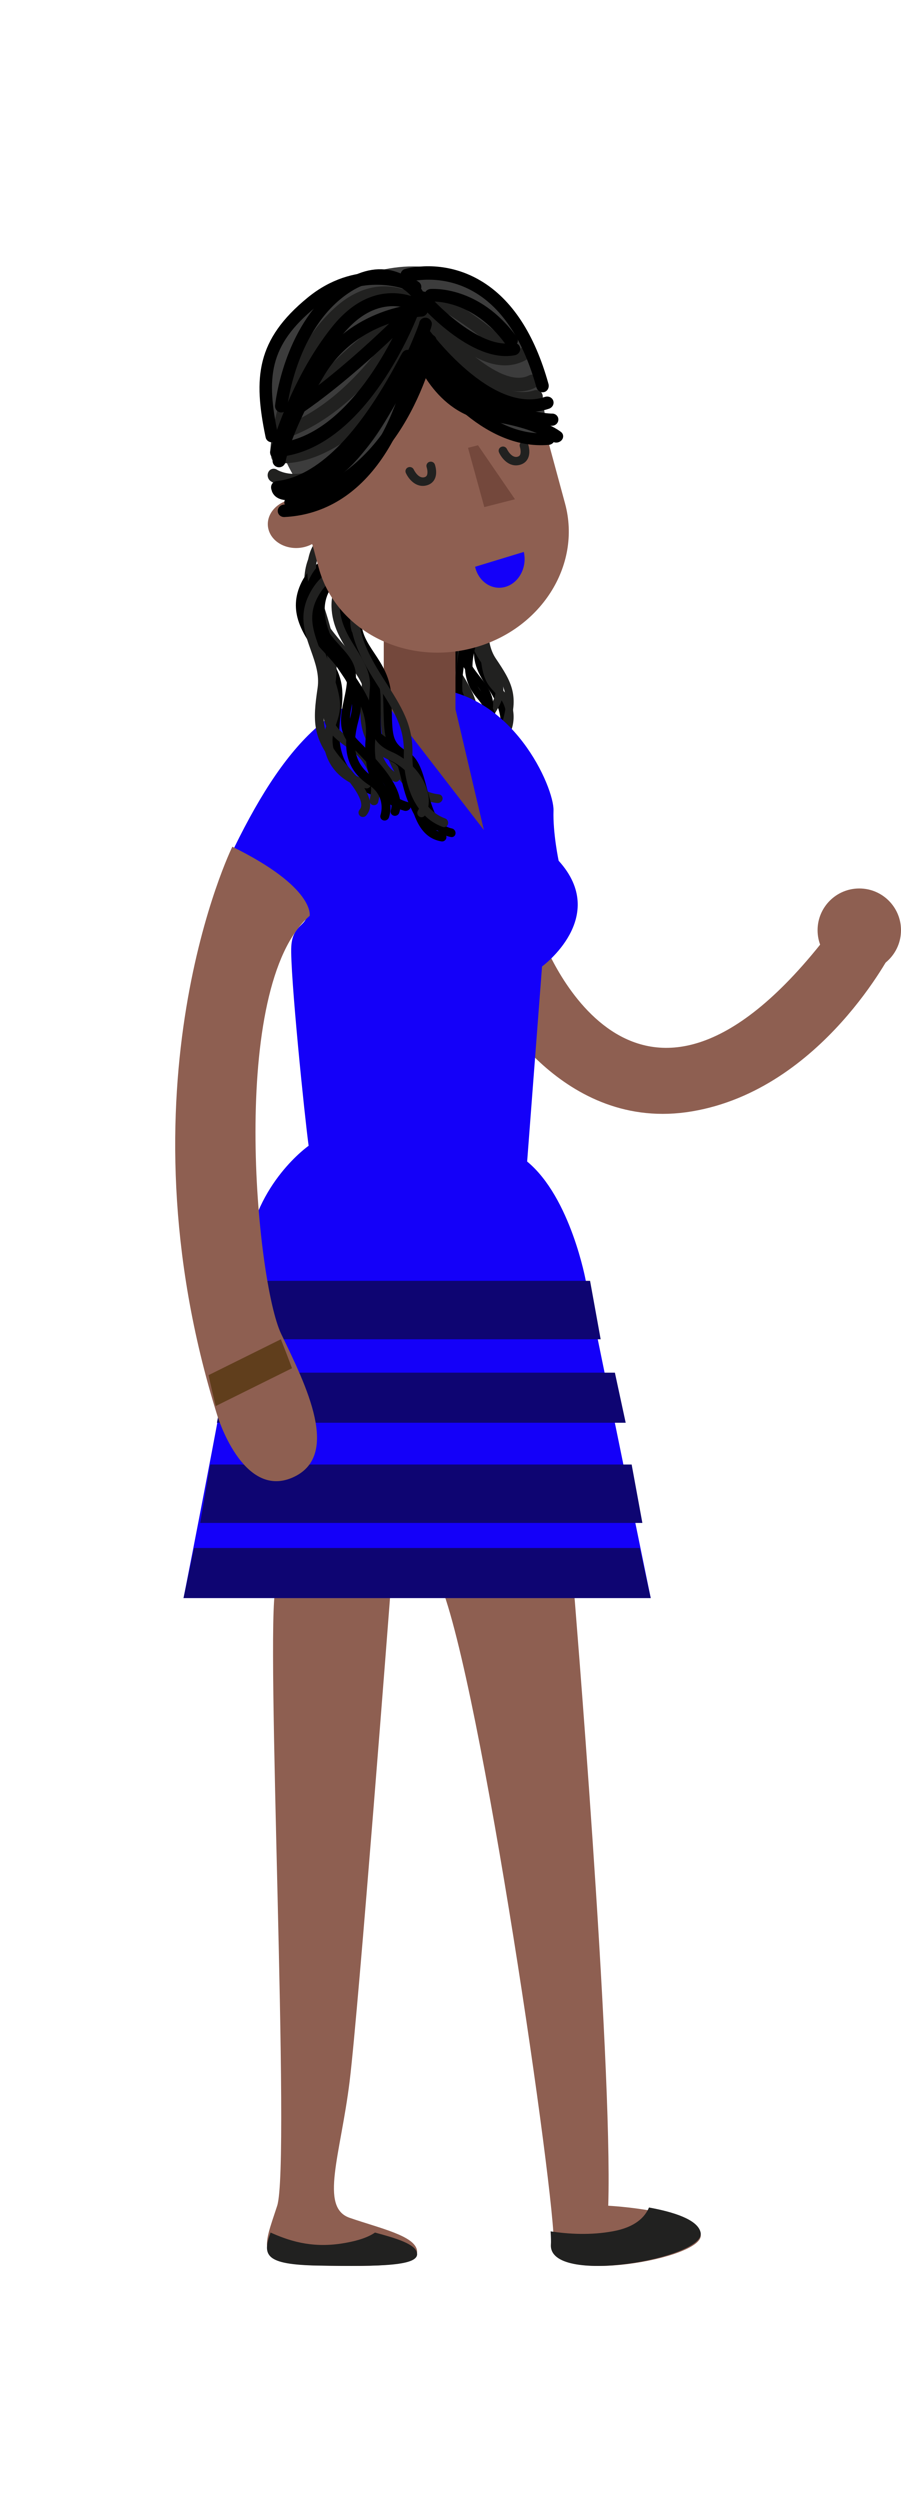 <svg width="88" height="244" viewBox="0 0 108 244" fill="none" xmlns="http://www.w3.org/2000/svg">
<path d="M56.023 63.062C55.92 63.062 55.816 63.026 55.732 62.954C55.541 62.792 55.518 62.506 55.679 62.316C57.093 60.65 55.986 57.503 54.807 55.157C53.752 53.055 54.476 50.71 55.177 48.442C55.56 47.204 55.955 45.924 56.067 44.686C56.382 41.199 54.232 39.002 52.558 38.756C50.805 38.499 49.495 40.034 49.482 40.049C49.321 40.24 49.035 40.265 48.844 40.104C48.652 39.943 48.628 39.657 48.789 39.465C48.856 39.386 50.447 37.532 52.69 37.86C55.027 38.202 57.304 41.059 56.969 44.767C56.849 46.1 56.439 47.427 56.042 48.71C55.365 50.903 54.725 52.974 55.617 54.75C57.509 58.519 57.762 61.261 56.37 62.902C56.28 63.008 56.152 63.062 56.023 63.062Z" fill="#212120"/>
<path d="M52.746 66.746C52.604 66.746 52.466 66.674 52.385 66.543C52.259 66.341 52.319 66.073 52.519 65.945C55.149 64.267 54.81 59.674 53.73 56.949C52.969 55.031 53.052 54.043 53.178 52.549C53.263 51.532 53.37 50.268 53.265 48.238C53.027 43.598 49.788 43.008 49.651 42.985C49.419 42.947 49.26 42.725 49.297 42.489C49.334 42.253 49.549 42.092 49.784 42.128C49.824 42.134 53.843 42.827 54.119 48.193C54.226 50.282 54.117 51.58 54.029 52.622C53.906 54.09 53.838 54.898 54.523 56.625C55.914 60.133 55.844 64.849 52.974 66.68C52.903 66.725 52.824 66.747 52.746 66.746Z" fill="#212120"/>
<path d="M52.476 69.207C52.32 69.207 52.168 69.134 52.078 68.999C51.94 68.791 52.007 68.517 52.226 68.386C55.119 66.666 54.746 61.959 53.557 59.166C52.719 57.199 52.81 56.187 52.948 54.655C53.042 53.614 53.159 52.317 53.044 50.237C52.781 45.48 49.219 44.875 49.068 44.852C48.812 44.812 48.637 44.585 48.678 44.343C48.718 44.101 48.955 43.935 49.213 43.973C49.258 43.98 53.679 44.69 53.983 50.191C54.102 52.332 53.982 53.662 53.885 54.731C53.75 56.235 53.675 57.064 54.429 58.834C55.96 62.429 55.883 67.263 52.727 69.139C52.649 69.186 52.562 69.208 52.476 69.207Z" fill="#212120"/>
<path d="M53.705 68.595C53.561 68.594 53.419 68.523 53.334 68.392C53.2 68.186 53.258 67.91 53.463 67.775C54.846 66.87 54.512 65.049 54.158 63.121C53.862 61.507 53.583 59.982 54.381 58.975C55.55 57.501 55.283 56.924 54.162 54.494C53.987 54.114 53.793 53.696 53.585 53.228C52.776 51.407 53.052 49.862 53.296 48.499C53.543 47.12 53.756 45.93 52.915 44.597C52.375 43.74 51.743 43.226 51.038 43.068C50.126 42.865 49.366 43.329 49.358 43.333C49.151 43.466 48.877 43.405 48.745 43.197C48.613 42.99 48.674 42.714 48.881 42.582C48.924 42.554 49.948 41.911 51.231 42.198C52.176 42.41 52.995 43.056 53.666 44.12C54.691 45.746 54.427 47.225 54.17 48.656C53.938 49.953 53.698 51.295 54.396 52.865C54.602 53.328 54.794 53.743 54.968 54.12C56.112 56.599 56.586 57.625 55.076 59.531C54.53 60.22 54.774 61.55 55.032 62.96C55.404 64.991 55.827 67.292 53.949 68.522C53.873 68.572 53.789 68.595 53.705 68.595Z" fill="black"/>
<path d="M53.086 70.44C52.941 70.439 52.799 70.367 52.714 70.233C52.58 70.022 52.638 69.739 52.843 69.602C54.227 68.675 53.892 66.811 53.539 64.838C53.243 63.187 52.964 61.626 53.762 60.596C54.931 59.088 54.664 58.497 53.543 56.011C53.368 55.623 53.174 55.194 52.967 54.716C52.157 52.852 52.434 51.271 52.677 49.876C52.924 48.465 53.137 47.247 52.296 45.883C50.763 43.396 48.94 44.462 48.737 44.592C48.53 44.725 48.256 44.661 48.126 44.449C47.996 44.237 48.056 43.957 48.262 43.822C48.304 43.794 49.331 43.136 50.612 43.429C51.557 43.645 52.376 44.307 53.047 45.395C54.073 47.059 53.808 48.573 53.552 50.037C53.32 51.365 53.079 52.738 53.778 54.344C53.984 54.818 54.175 55.243 54.349 55.628C55.493 58.165 55.967 59.215 54.457 61.164C53.911 61.87 54.154 63.232 54.413 64.674C54.785 66.752 55.207 69.107 53.329 70.366C53.254 70.416 53.169 70.44 53.086 70.44Z" fill="black"/>
<path d="M58.19 63.682C58.061 63.682 57.932 63.629 57.84 63.527C57.675 63.342 57.697 63.063 57.891 62.905C60.526 60.749 60.719 57.979 58.464 54.673C56.97 52.484 56.445 51.105 57.057 48.237C57.628 45.563 58.121 43.254 55.776 41.462C53.464 39.695 49.972 41.066 49.937 41.08C49.702 41.174 49.431 41.069 49.332 40.844C49.233 40.62 49.343 40.361 49.578 40.266C49.741 40.2 53.608 38.674 56.352 40.772C59.139 42.902 58.54 45.704 57.962 48.414C57.422 50.94 57.827 52.123 59.237 54.19C61.75 57.875 61.493 61.12 58.491 63.576C58.404 63.647 58.297 63.682 58.19 63.682Z" fill="black"/>
<path d="M55.054 67.367C54.972 67.367 54.889 67.345 54.815 67.3C54.07 66.845 53.586 66.017 53.452 64.971C53.24 63.31 53.953 61.426 55.311 60.054C57.225 58.121 56.26 56.145 54.569 53.352C53.77 52.032 53.973 50.615 54.187 49.116C54.393 47.675 54.606 46.184 53.919 44.66C52.627 41.791 49.249 42.418 49.214 42.425C48.973 42.473 48.736 42.322 48.687 42.09C48.637 41.858 48.793 41.63 49.035 41.583C49.076 41.575 53.162 40.816 54.74 44.319C55.526 46.063 55.285 47.747 55.073 49.233C54.872 50.64 54.698 51.855 55.343 52.919C56.813 55.348 58.479 58.101 55.959 60.647C54.55 62.07 54.199 63.76 54.34 64.866C54.44 65.653 54.779 66.26 55.294 66.574C55.503 66.701 55.565 66.967 55.432 67.168C55.347 67.297 55.202 67.367 55.054 67.367Z" fill="#212120"/>
<path d="M59.032 62.452C58.896 62.452 58.763 62.389 58.676 62.271C58.53 62.072 58.572 61.793 58.769 61.647C60.182 60.596 60.578 59.37 60.661 58.526C60.762 57.494 60.45 56.465 59.827 55.775C59.674 55.606 59.532 55.455 59.399 55.314C58.257 54.101 57.783 53.475 57.533 50.119L57.516 49.897C57.251 46.327 57.104 44.361 54.925 43.048C52.742 41.732 50.581 42.863 50.559 42.875C50.343 42.991 50.074 42.908 49.959 42.691C49.844 42.473 49.926 42.203 50.142 42.087C50.248 42.029 52.772 40.709 55.381 42.281C57.954 43.832 58.122 46.09 58.401 49.83L58.417 50.052C58.654 53.225 59.061 53.656 60.043 54.7C60.179 54.845 60.326 55 60.483 55.174C61.272 56.048 61.669 57.334 61.543 58.613C61.401 60.061 60.603 61.393 59.296 62.365C59.216 62.424 59.124 62.452 59.032 62.452Z" fill="#212120"/>
<path d="M58.989 64.299C58.849 64.298 58.71 64.239 58.618 64.126C57.018 62.154 56.907 59.773 58.313 57.593C59.56 55.659 60.071 54.619 58.066 52.134C56.009 49.585 55.652 46.656 55.274 43.555C55.24 43.273 55.205 42.989 55.169 42.705C54.802 39.812 53.431 38.131 51.406 38.092C49.786 38.052 49.622 38.79 49.615 38.821C49.581 39.064 49.345 39.226 49.089 39.195C48.833 39.162 48.654 38.932 48.689 38.689C48.698 38.628 48.931 37.198 51.32 37.203C51.354 37.203 51.389 37.204 51.424 37.204C53.93 37.252 55.677 39.269 56.099 42.599C56.136 42.885 56.17 43.17 56.205 43.453C56.568 46.429 56.91 49.24 58.81 51.595C61.127 54.467 60.47 55.951 59.113 58.056C57.92 59.905 58.01 61.92 59.361 63.584C59.519 63.779 59.48 64.058 59.275 64.207C59.19 64.269 59.089 64.299 58.989 64.299Z" fill="#212120"/>
<path d="M55.405 66.137C55.289 66.136 55.174 66.088 55.089 65.992C54.929 65.81 54.941 65.528 55.115 65.362C57.037 63.535 56.49 60.396 55.438 58.263C54.175 55.705 54.486 53.646 54.956 50.53L54.982 50.358C55.444 47.286 55.614 43.945 53.369 42.449C51.221 41.019 50.056 42.347 50.044 42.36C49.888 42.545 49.617 42.563 49.438 42.4C49.26 42.237 49.243 41.956 49.4 41.771C49.416 41.752 51.072 39.86 53.832 41.699C56.493 43.471 56.335 47.14 55.83 50.496L55.804 50.668C55.344 53.716 55.067 55.556 56.202 57.856C57.392 60.269 57.974 63.854 55.696 66.02C55.613 66.098 55.509 66.137 55.405 66.137Z" fill="black"/>
<path d="M54.168 68.596C54.053 68.596 53.937 68.547 53.852 68.451C53.692 68.269 53.704 67.987 53.879 67.821C55.801 65.995 55.254 62.855 54.201 60.722C52.939 58.163 53.249 56.104 53.719 52.987L53.745 52.817C54.208 49.745 54.378 46.404 52.132 44.908C50.011 43.495 48.853 44.767 48.805 44.822C48.646 45.003 48.376 45.018 48.2 44.855C48.025 44.691 48.007 44.414 48.163 44.23C48.18 44.211 49.835 42.319 52.596 44.158C55.256 45.93 55.099 49.599 54.593 52.955L54.568 53.125C54.108 56.174 53.83 58.015 54.966 60.316C56.156 62.728 56.737 66.313 54.459 68.479C54.377 68.557 54.272 68.596 54.168 68.596Z" fill="black"/>
<path d="M57.476 66.141C57.346 66.141 57.216 66.093 57.122 65.997C55.385 64.239 56.869 60.427 57.952 57.643C58.541 56.131 57.702 55.058 56.73 53.816C56.165 53.094 55.581 52.348 55.235 51.458C54.808 50.359 55.178 49.285 55.569 48.149C56.096 46.618 56.642 45.036 55.302 43.141C53.087 40.006 49.509 41.465 49.357 41.528C49.118 41.629 48.834 41.533 48.723 41.313C48.613 41.093 48.718 40.833 48.958 40.733C49.003 40.714 53.446 38.903 56.105 42.666C57.689 44.907 57.019 46.85 56.481 48.412C56.124 49.448 55.816 50.343 56.136 51.165C56.437 51.939 56.98 52.634 57.507 53.307C58.54 54.628 59.609 55.994 58.853 57.937C57.907 60.368 56.477 64.041 57.831 65.411C58.008 65.59 57.993 65.867 57.797 66.029C57.706 66.104 57.591 66.142 57.476 66.141Z" fill="black"/>
<path d="M58.712 66.145C58.591 66.145 58.47 66.098 58.382 66.006C57.765 65.361 56.911 63.644 58.095 61.761C59.308 59.834 59.027 58.112 57.124 55.821C55.02 53.286 55.666 50.697 56.728 47.576C57.704 44.712 56.304 41.946 54.387 40.926C52.428 39.884 50 41.24 49.975 41.254C49.762 41.376 49.486 41.309 49.359 41.106C49.232 40.902 49.301 40.639 49.514 40.517C49.631 40.449 52.408 38.889 54.824 40.175C57.416 41.553 58.602 44.85 57.583 47.842C56.572 50.81 55.998 53.082 57.828 55.286C59.949 57.84 60.269 59.974 58.865 62.204C57.738 63.997 58.992 65.369 59.047 65.426C59.212 65.603 59.198 65.874 59.015 66.033C58.928 66.108 58.819 66.145 58.712 66.145Z" fill="black"/>
<path d="M60.508 64.917C60.441 64.917 60.373 64.903 60.309 64.874C58.979 64.271 58.912 62.622 60.077 59.18C61.253 55.705 60.493 54.361 58.661 51.653C57.767 50.331 57.642 48.903 57.521 47.521C57.378 45.886 57.242 44.342 55.811 43.126C53.273 40.97 50.678 42.046 50.569 42.093C50.336 42.193 50.058 42.096 49.952 41.874C49.844 41.653 49.946 41.391 50.179 41.289C50.31 41.231 53.426 39.912 56.433 42.467C58.142 43.918 58.299 45.712 58.451 47.448C58.568 48.78 58.678 50.039 59.446 51.175C61.338 53.973 62.265 55.611 60.965 59.451C59.574 63.56 60.429 63.948 60.71 64.075C60.943 64.18 61.041 64.445 60.931 64.665C60.851 64.825 60.683 64.917 60.508 64.917Z" fill="#212120"/>
<path d="M52.793 45.207C52.556 45.206 52.363 45.003 52.364 44.762C52.364 44.696 52.375 44.611 52.415 44.329C52.578 43.147 53.076 39.551 52.398 37.149C52.332 36.917 52.464 36.674 52.693 36.608C52.921 36.541 53.16 36.675 53.225 36.908C53.955 39.488 53.438 43.223 53.268 44.45C53.245 44.617 53.228 44.729 53.225 44.777C53.225 45.018 53.031 45.207 52.793 45.207Z" fill="black"/>
<path d="M53.492 45.208C53.318 45.208 53.166 45.045 53.14 44.819C53.118 44.634 52.623 40.241 53.532 36.901C53.596 36.662 53.8 36.536 53.987 36.618C54.173 36.701 54.272 36.961 54.207 37.199C53.355 40.33 53.842 44.641 53.847 44.684C53.876 44.934 53.741 45.166 53.546 45.203C53.528 45.207 53.51 45.208 53.492 45.208Z" fill="black"/>
<path d="M52.035 45.205C51.998 45.205 51.96 45.197 51.923 45.182C51.736 45.104 51.635 44.851 51.697 44.617C52.129 43.005 52.905 38.569 51.328 37.421C51.157 37.297 51.1 37.023 51.199 36.81C51.299 36.597 51.518 36.525 51.688 36.648C54.088 38.396 52.446 44.635 52.375 44.9C52.325 45.087 52.185 45.205 52.035 45.205Z" fill="black"/>
<path d="M54.047 45.209C53.901 45.209 53.772 45.064 53.747 44.857C53.724 44.677 53.208 40.421 54.261 37.448C54.336 37.237 54.519 37.15 54.671 37.254C54.822 37.358 54.884 37.613 54.809 37.825C53.844 40.551 54.343 44.668 54.349 44.709C54.378 44.941 54.267 45.162 54.1 45.203C54.082 45.207 54.064 45.209 54.047 45.209Z" fill="black"/>
<path d="M68.73 161.95C68.73 161.95 73.454 218.851 72.909 236.486C72.909 236.486 83.444 237.033 83.988 239.941C84.534 242.849 66.007 246.016 66.369 241.251C66.732 236.486 57.65 173.767 52.746 161.95C47.842 150.133 68.73 161.95 68.73 161.95Z" fill="#8E5F51"/>
<path d="M46.786 163.235C46.786 163.235 42.988 212.853 41.904 221.63C40.819 230.407 38.288 236.676 41.904 237.931C45.521 239.185 49.76 240.08 49.991 241.871C50.222 243.662 45.91 243.81 38.12 243.648C30.331 243.483 31.596 241.513 33.222 236.497C34.851 231.482 31.778 166.996 33.043 162.518C34.308 158.039 46.786 163.235 46.786 163.235Z" fill="#8E5F51"/>
<path d="M73.509 239.539C76.115 239.054 77.29 237.885 77.792 236.698C80.648 237.214 83.7 238.132 83.988 239.732C84.544 242.802 65.666 246.146 66.035 241.114C66.058 240.812 66.044 240.28 66 239.557C68.16 239.887 70.827 240.04 73.509 239.539Z" fill="#212120"/>
<path d="M40.999 241.005C42.986 240.692 44.203 240.22 44.946 239.7C47.556 240.398 49.823 241.09 49.991 242.171C50.222 243.668 45.909 243.792 38.119 243.656C31.729 243.544 31.434 242.413 32.431 239.698C34.48 240.611 37.209 241.602 40.999 241.005Z" fill="#212120"/>
<path d="M65.017 84.698C65.017 84.698 75.833 114.154 98.884 84.698L107 86.079C107 86.079 98.609 102.742 82.967 105.395C67.326 108.049 59 92.392 59 92.392L65.017 84.698Z" fill="#8E5F51"/>
<path d="M66.963 75.378C66.963 75.378 66.259 72.054 66.348 69.358C66.439 66.662 61.472 55.073 51.265 54.713C41.059 54.354 34.645 60.373 28.052 73.85C28.052 73.85 35.82 78.162 36.633 80.768C37.446 83.374 35.097 82.566 34.917 85.619C34.736 88.675 36.541 106.285 36.995 109.519C36.995 109.519 30.671 113.921 29.587 122.367C28.504 130.813 22 163.698 22 163.698H78L70.232 125.766C70.232 125.766 68.427 115.719 63.188 111.407L64.972 88.045C64.972 88.045 73.087 82.115 66.963 75.378Z" fill="#1400F9"/>
<path d="M78 163.698H22C22 163.698 22.51 161.308 23.266 157.698H76.677L78 163.698Z" fill="#0E0572"/>
<path d="M77 154.698H24C24.376 152.523 24.784 150.157 25.205 147.698H75.714L77 154.698Z" fill="#0E0572"/>
<path d="M75 142.698H26C26.401 140.681 26.796 138.66 27.177 136.698H73.705L75 142.698Z" fill="#0E0572"/>
<path d="M72 132.698H28C28.41 130.119 28.776 127.735 29.073 125.698H70.73L72 132.698Z" fill="#0E0572"/>
<path d="M98 83.698C98 86.459 100.24 88.698 102.999 88.698C105.762 88.698 108 86.459 108 83.698C108 80.936 105.762 78.698 102.999 78.698C100.24 78.698 98 80.936 98 83.698Z" fill="#8E5F51"/>
<path d="M46 41.698V56.155L58 71.698L54.596 57.209V42.6L46 41.698Z" fill="#74483C"/>
<path d="M27.848 73.698C27.848 73.698 13.725 102.436 26.042 141.811C26.042 141.811 29.057 151.824 35.01 149.285C40.963 146.746 36.683 138.226 33.709 132.065C30.731 125.902 27.325 90.437 37.12 81.976C37.12 81.976 37.8 78.593 27.848 73.698Z" fill="#8E5F51"/>
<path d="M25.857 140.698C25.552 139.453 25.265 138.219 25 136.994L33.666 132.698C34.108 133.814 34.563 134.98 35 136.166L25.857 140.698Z" fill="#603E1C"/>
<path d="M47.638 65.891C47.509 65.95 47.353 65.949 47.211 65.875C45.003 64.73 43.913 61.638 43.971 56.688C43.998 54.355 42.338 52.399 40.579 50.328C39.55 49.117 38.487 47.864 37.711 46.472C35.555 42.602 36.448 38.465 38.635 37.03C40.733 35.652 43.247 36.941 43.353 36.996C43.609 37.131 43.725 37.452 43.611 37.714C43.497 37.976 43.198 38.079 42.943 37.946C42.922 37.935 40.834 36.876 39.207 37.943C37.641 38.971 36.552 42.333 38.58 45.973C39.301 47.266 40.327 48.475 41.32 49.644C43.138 51.786 45.018 54 44.986 56.761C44.95 59.843 45.377 63.761 47.619 64.925C47.876 65.058 47.992 65.379 47.88 65.641C47.83 65.758 47.742 65.844 47.638 65.891Z" fill="#212120"/>
<path d="M52.715 68.413C52.622 68.455 52.517 68.475 52.41 68.464C48.089 68.025 45.694 62.945 45.634 58.388C45.605 56.145 45.128 55.305 44.261 53.779C43.645 52.694 42.879 51.345 41.983 49.02C39.682 43.048 44.139 40.128 44.184 40.099C44.445 39.934 44.785 39.992 44.944 40.229C45.103 40.466 45.021 40.792 44.762 40.958C44.606 41.059 41.035 43.447 43.024 48.608C43.895 50.867 44.642 52.182 45.241 53.239C46.124 54.793 46.707 55.82 46.739 58.312C46.785 61.852 48.632 67.019 52.593 67.421C52.894 67.452 53.097 67.71 53.047 67.998C53.014 68.184 52.884 68.336 52.715 68.413Z" fill="#212120"/>
<path d="M52.294 71.019C52.204 71.06 52.1 71.077 51.995 71.06C49.354 70.646 48.683 67.942 48.091 65.555C47.681 63.9 47.293 62.336 46.362 61.856C43.789 60.529 43.8 59.183 43.827 55.931C43.831 55.437 43.835 54.893 43.831 54.29C43.819 52.244 42.901 50.906 42.013 49.612C41.033 48.186 40.021 46.711 40.336 44.443C40.542 42.96 41.114 41.856 42.035 41.164C43.286 40.223 44.713 40.419 44.774 40.428C45.063 40.47 45.264 40.739 45.222 41.029C45.181 41.318 44.915 41.518 44.627 41.478C44.344 41.44 41.855 41.204 41.384 44.592C41.125 46.451 41.941 47.638 42.884 49.013C43.817 50.372 44.875 51.914 44.889 54.286C44.893 54.895 44.889 55.444 44.885 55.942C44.859 59.129 44.853 59.886 46.844 60.913C48.203 61.614 48.648 63.405 49.118 65.302C49.68 67.567 50.211 69.707 52.155 70.011C52.444 70.057 52.642 70.328 52.598 70.618C52.57 70.801 52.451 70.948 52.294 71.019Z" fill="black"/>
<path d="M52.597 71.686C52.507 71.728 52.404 71.744 52.298 71.727C49.657 71.313 48.986 68.609 48.395 66.222C47.984 64.567 47.596 63.003 46.665 62.523C44.093 61.196 44.103 59.85 44.13 56.599C44.134 56.105 44.138 55.561 44.135 54.957C44.122 52.911 43.204 51.574 42.316 50.279C41.336 48.853 40.324 47.377 40.639 45.109C40.845 43.626 41.417 42.523 42.338 41.831C43.59 40.891 45.017 41.086 45.077 41.095C45.366 41.137 45.567 41.406 45.526 41.696C45.484 41.985 45.217 42.185 44.929 42.145C44.643 42.105 42.158 41.874 41.687 45.258C41.428 47.118 42.243 48.305 43.187 49.68C44.12 51.04 45.178 52.581 45.193 54.953C45.196 55.562 45.192 56.112 45.188 56.61C45.162 59.796 45.156 60.553 47.147 61.58C48.507 62.281 48.951 64.072 49.422 65.969C49.983 68.234 50.514 70.374 52.459 70.678C52.748 70.724 52.946 70.995 52.901 71.285C52.873 71.469 52.754 71.615 52.597 71.686Z" fill="black"/>
<path d="M53.204 73.021C53.113 73.062 53.01 73.077 52.904 73.059C50.249 72.615 49.552 69.852 48.936 67.414C48.51 65.723 48.106 64.126 47.168 63.629C44.573 62.254 44.572 60.882 44.57 57.567C44.57 57.064 44.57 56.509 44.561 55.895C44.53 53.809 43.597 52.438 42.693 51.111C41.698 49.648 40.668 48.136 40.965 45.827C41.159 44.317 41.723 43.197 42.642 42.5C43.891 41.553 45.325 41.764 45.385 41.773C45.676 41.819 45.88 42.095 45.841 42.39C45.803 42.684 45.537 42.886 45.247 42.842C44.964 42.8 42.462 42.539 42.019 45.988C41.775 47.881 42.604 49.098 43.563 50.507C44.512 51.901 45.588 53.482 45.623 55.9C45.632 56.521 45.632 57.081 45.633 57.588C45.635 60.836 45.635 61.607 47.644 62.672C49.014 63.398 49.476 65.228 49.965 67.165C50.549 69.479 51.101 71.665 53.056 71.992C53.346 72.041 53.548 72.319 53.506 72.614C53.479 72.801 53.361 72.949 53.204 73.021Z" fill="black"/>
<path d="M54.331 72.508C54.248 72.546 54.152 72.559 54.053 72.539C51.582 72.049 50.873 69.362 50.246 66.991C49.812 65.346 49.402 63.792 48.521 63.29C46.084 61.901 46.052 60.575 45.974 57.37C45.962 56.883 45.949 56.347 45.927 55.752C45.851 53.735 44.954 52.388 44.087 51.084C43.13 49.647 42.141 48.161 42.364 45.936C42.509 44.48 43.007 43.411 43.843 42.757C44.978 41.869 46.313 42.107 46.369 42.117C46.64 42.168 46.835 42.439 46.806 42.724C46.776 43.008 46.534 43.197 46.264 43.148C45.997 43.101 43.676 42.793 43.344 46.116C43.162 47.94 43.958 49.136 44.879 50.52C45.791 51.89 46.824 53.443 46.912 55.782C46.934 56.382 46.947 56.923 46.959 57.414C47.036 60.554 47.054 61.3 48.94 62.375C50.227 63.109 50.697 64.889 51.194 66.773C51.789 69.024 52.35 71.15 54.17 71.511C54.44 71.564 54.633 71.838 54.601 72.122C54.581 72.302 54.474 72.443 54.331 72.508Z" fill="black"/>
<path d="M45.529 67.655C45.42 67.704 45.292 67.716 45.168 67.68C40.877 66.409 39.021 63.007 39.797 57.843C40.233 54.944 40.069 53.473 38.275 50.983C36.351 48.312 34.361 45.549 36.181 41.943C37.974 38.393 42.698 38.252 42.897 38.248C43.185 38.242 43.425 38.472 43.434 38.762C43.441 39.052 43.215 39.291 42.927 39.298C42.885 39.299 38.623 39.433 37.112 42.424C35.58 45.459 37.22 47.735 39.118 50.37C41.155 53.198 41.291 54.937 40.829 58.007C40.132 62.641 41.688 65.557 45.456 66.673C45.733 66.755 45.892 67.047 45.813 67.325C45.769 67.477 45.662 67.594 45.529 67.655Z" fill="black"/>
<path d="M50.727 70.121C50.578 70.189 50.397 70.179 50.248 70.078C50.016 69.92 49.948 69.604 50.096 69.371C50.461 68.795 50.505 67.983 50.22 67.083C49.819 65.818 48.637 64.145 46.519 63.242C42.731 61.628 43.059 57.882 43.349 54.577C43.476 53.13 42.705 51.891 41.813 50.455C40.87 48.94 39.801 47.221 39.737 44.972C39.609 40.453 44.099 39.416 44.144 39.406C44.411 39.348 44.679 39.523 44.744 39.798C44.808 40.072 44.643 40.342 44.378 40.402C44.224 40.435 40.627 41.284 40.732 44.969C40.788 46.934 41.733 48.455 42.648 49.925C43.599 51.455 44.497 52.899 44.34 54.695C44.006 58.495 44.003 61.078 46.88 62.304C48.922 63.175 50.564 64.894 51.165 66.793C51.544 67.989 51.462 69.107 50.934 69.94C50.882 70.023 50.809 70.084 50.727 70.121Z" fill="#212120"/>
<path d="M44.158 66.668C44.059 66.713 43.946 66.727 43.83 66.702C41.942 66.287 40.426 65.232 39.563 63.731C38.8 62.405 38.599 60.817 39.024 59.484C39.108 59.218 39.19 58.978 39.267 58.754C39.816 57.143 40.044 56.476 38.745 52.919L38.654 52.67C37.122 48.478 36.197 45.948 38.218 43.009C40.263 40.036 43.663 40.17 43.808 40.177C44.098 40.192 44.324 40.441 44.312 40.733C44.3 41.025 44.055 41.251 43.765 41.237C43.643 41.231 40.794 41.135 39.086 43.618C37.375 46.106 38.18 48.31 39.643 52.311L39.734 52.56C41.108 56.322 40.903 57.232 40.264 59.106C40.189 59.324 40.109 59.557 40.027 59.815C39.692 60.868 39.859 62.135 40.474 63.205C40.977 64.08 42.006 65.217 44.048 65.666C44.332 65.729 44.515 66.011 44.455 66.298C44.419 66.468 44.305 66.601 44.158 66.668Z" fill="#212120"/>
<path d="M45.046 68.679C44.943 68.726 44.825 68.74 44.707 68.713C44.422 68.646 44.246 68.361 44.313 68.077C44.886 65.645 43.99 63.416 41.856 61.963C39.429 60.31 38.026 59.004 38.998 54.813C39.796 51.376 38.77 48.167 37.684 44.77C37.58 44.446 37.476 44.12 37.373 43.792C36.173 39.983 36.981 36.984 39.533 35.768C42.067 34.57 43.033 36.045 43.073 36.109C43.228 36.356 43.153 36.682 42.906 36.838C42.661 36.989 42.342 36.92 42.184 36.681C42.15 36.634 41.629 35.975 40.077 36.68C40.048 36.694 40.018 36.708 39.988 36.722C37.925 37.705 37.339 40.166 38.381 43.475C38.484 43.801 38.587 44.126 38.691 44.448C39.822 47.988 40.892 51.331 40.028 55.052C39.186 58.679 40.221 59.571 42.451 61.089C44.966 62.802 46.02 65.437 45.342 68.319C45.303 68.485 45.19 68.614 45.046 68.679Z" fill="#212120"/>
<path d="M48.884 69.35C48.754 69.409 48.605 69.425 48.462 69.387C44.55 68.326 43.521 64.106 43.828 60.815C44.122 57.675 42.873 55.835 40.803 52.786L40.688 52.616C38.411 49.26 36.416 45.368 38.877 41.939C41.432 38.38 44.432 39.495 44.462 39.507C44.749 39.619 44.865 39.934 44.722 40.212C44.58 40.488 44.233 40.622 43.948 40.513C43.849 40.477 41.784 39.763 39.825 42.49C37.748 45.385 39.598 48.915 41.682 51.986L41.797 52.156C43.913 55.273 45.311 57.332 44.984 60.823C44.712 63.734 45.565 67.451 48.867 68.346C49.167 68.427 49.32 68.726 49.208 69.014C49.15 69.166 49.029 69.284 48.884 69.35Z" fill="black"/>
<path d="M53.43 71.308C53.317 71.359 53.185 71.367 53.055 71.32C49.495 70.03 48.325 65.76 48.405 62.495C48.481 59.382 47.255 57.472 45.224 54.308L45.111 54.131C42.877 50.649 40.862 46.648 42.859 43.375C44.93 39.977 47.677 41.268 47.705 41.281C47.968 41.41 48.091 41.731 47.979 41.999C47.868 42.266 47.567 42.38 47.305 42.254C47.215 42.213 45.327 41.377 43.739 43.981C42.054 46.744 43.917 50.375 45.962 53.562L46.075 53.739C48.151 56.973 49.522 59.109 49.438 62.573C49.368 65.46 50.351 69.218 53.354 70.306C53.628 70.405 53.782 70.712 53.7 70.993C53.656 71.14 53.556 71.251 53.43 71.308Z" fill="#212120"/>
<path d="M47.565 69.949C47.448 70.002 47.312 70.015 47.181 69.975C46.902 69.889 46.751 69.596 46.844 69.32C47.554 67.209 44.292 63.883 42.134 61.683C40.408 59.923 40.83 57.948 41.237 56.038C41.445 55.065 41.659 54.059 41.587 53.081C41.511 52.041 40.757 51.213 39.884 50.253C38.569 48.807 36.931 47.007 37.45 43.845C38.32 38.536 43.746 38.45 43.8 38.45C44.095 38.449 44.33 38.682 44.325 38.972C44.32 39.26 44.078 39.496 43.784 39.498C43.598 39.499 39.224 39.589 38.502 43.99C38.064 46.664 39.398 48.13 40.686 49.547C41.644 50.599 42.548 51.594 42.651 52.984C42.734 54.109 42.503 55.188 42.28 56.231C41.897 58.028 41.566 59.579 42.909 60.948C45.381 63.468 48.767 66.921 47.855 69.629C47.806 69.776 47.698 69.889 47.565 69.949Z" fill="black"/>
<path d="M46.326 70.512C46.209 70.566 46.072 70.579 45.941 70.539C45.664 70.455 45.517 70.166 45.613 69.894C45.642 69.807 46.331 67.703 44.229 66.311C41.612 64.579 40.913 62.107 41.962 58.296C42.866 55.006 41.129 52.823 38.577 50.098C36.005 47.351 35.675 43.193 37.811 40.426C39.803 37.845 43.581 38.178 43.741 38.193C44.032 38.221 44.236 38.473 44.197 38.757C44.159 39.04 43.892 39.247 43.602 39.22C43.562 39.216 40.267 38.938 38.653 41.027C37.074 43.073 36.911 46.761 39.374 49.39C42.057 52.255 44.028 54.748 42.987 58.531C42.047 61.95 42.585 63.955 44.847 65.453C47.055 66.914 46.97 69.196 46.617 70.198C46.566 70.342 46.458 70.452 46.326 70.512Z" fill="black"/>
<path d="M43.717 70.088C43.538 70.17 43.32 70.147 43.159 70.011C42.937 69.824 42.909 69.491 43.096 69.269C43.322 69 44.011 68.182 40.566 64.37C37.347 60.807 37.496 58.599 38.068 54.685C38.3 53.095 37.797 51.678 37.263 50.178C36.568 48.225 35.85 46.204 36.894 43.837C38.733 39.669 42.582 39.653 42.745 39.654C43.035 39.657 43.27 39.894 43.267 40.186C43.265 40.476 43.028 40.709 42.739 40.708C42.604 40.708 39.409 40.745 37.857 44.264C36.982 46.248 37.6 47.986 38.255 49.826C38.808 51.382 39.38 52.989 39.109 54.838C38.556 58.628 38.433 60.44 41.347 63.663C44.232 66.856 44.972 68.677 43.901 69.949C43.849 70.011 43.786 70.057 43.717 70.088Z" fill="#212120"/>
<path d="M43.735 19.85C43.735 19.85 63 13.698 65.057 22.721L67.733 32.593C69.749 40.04 64.773 47.793 56.618 49.913C48.459 52.03 40.214 47.713 38.196 40.267L35.925 31.885C44.088 30.407 43.735 19.85 43.735 19.85Z" fill="#8E5F51"/>
<path d="M58.373 39.208C58.373 39.208 39.108 45.361 37.051 36.337L34.376 26.465C32.359 19.018 37.335 11.265 45.49 9.145C53.649 7.028 61.895 11.345 63.913 18.791L66.184 27.173C58.02 28.651 58.373 39.208 58.373 39.208Z" fill="#8E5F51"/>
<path d="M37.571 32.525C36.773 32.078 35.757 31.904 34.739 32.143C32.872 32.581 31.737 34.205 32.206 35.769C32.675 37.335 34.57 38.248 36.438 37.81C37.455 37.572 38.241 36.977 38.683 36.238L37.571 32.525Z" fill="#8E5F51"/>
<path d="M51.127 30.418C51.553 30.308 51.882 30.064 52.076 29.711C52.481 28.974 52.163 28.02 52.127 27.914C52.033 27.651 51.744 27.512 51.468 27.596C51.196 27.687 51.05 27.972 51.141 28.236C51.198 28.401 51.322 28.937 51.157 29.235C51.117 29.305 51.048 29.393 50.858 29.441C50.119 29.631 49.602 28.527 49.596 28.516C49.479 28.262 49.174 28.145 48.909 28.258C48.648 28.37 48.529 28.667 48.645 28.922C48.965 29.632 49.849 30.746 51.127 30.418Z" fill="#212120"/>
<path d="M62.296 27.959C62.724 27.85 63.051 27.606 63.245 27.254C63.651 26.519 63.332 25.565 63.296 25.461C63.204 25.198 62.91 25.041 62.637 25.145C62.366 25.233 62.22 25.518 62.31 25.783C62.367 25.947 62.491 26.482 62.326 26.779C62.287 26.85 62.218 26.936 62.029 26.985C61.29 27.174 60.771 26.073 60.765 26.062C60.648 25.808 60.342 25.689 60.08 25.805C59.817 25.916 59.699 26.212 59.814 26.466C60.135 27.174 61.02 28.286 62.296 27.959Z" fill="#212120"/>
<path d="M61.727 32.076L58.052 33.015L56.098 25.915L57.295 25.608L61.727 32.076Z" fill="#74483C"/>
<path d="M60.623 42.559C59.012 43.049 57.365 41.978 56.947 40.163L62.786 38.385C63.204 40.199 62.235 42.067 60.623 42.559Z" fill="#1400F9"/>
<path d="M40.782 31.639C40.782 31.639 45 29.58 47.5 23.581C50 20.08 51 17.08 51 17.08C54.5 21.58 56 21.081 62.5 25.081L66 25.081C66 25.081 65.636 24.31 64.777 18.549C63.916 12.789 57.493 0.523 43.498 5.24C29.503 9.956 30.154 24.59 38 33.08L40.782 31.639Z" fill="#3C3C3C"/>
<path d="M37.549 30.361C34.503 31.228 32.583 30.005 32.466 29.927C32.102 29.686 31.974 29.181 32.18 28.8C32.385 28.421 32.843 28.305 33.207 28.541C33.361 28.639 36.684 30.633 41.76 25.923C47.13 20.939 49.473 9.117 49.496 8.998C49.555 8.697 49.766 8.474 50.047 8.401C50.326 8.338 50.622 8.453 50.81 8.697C53.121 11.701 59.897 19.088 63.44 17.227C63.812 17.036 64.267 17.207 64.465 17.615C64.662 18.022 64.523 18.51 64.154 18.704C59.75 21.014 53.191 13.962 50.643 10.919C49.806 14.397 47.371 22.921 42.778 27.184C40.816 29.004 39.046 29.936 37.549 30.361Z" fill="#212120"/>
<path d="M36.712 27.352C34.567 27.962 33.236 27.723 33.145 27.705C32.735 27.625 32.456 27.215 32.522 26.79C32.587 26.363 32.974 26.083 33.382 26.163C33.41 26.168 36.606 26.691 41.181 23.314C45.859 19.861 49.414 7.974 49.449 7.854C49.571 7.443 49.99 7.221 50.388 7.359C50.785 7.497 51.008 7.941 50.887 8.352C50.736 8.861 47.147 20.856 42.07 24.603C39.998 26.133 38.168 26.938 36.712 27.352Z" fill="#212120"/>
<path d="M33.337 27.229C33.258 27.252 33.173 27.261 33.086 27.254C32.678 27.223 32.366 26.858 32.389 26.438C32.636 21.924 34.99 13.517 40.462 8.855C45.914 4.209 50.762 8.088 50.81 8.128C51.132 8.393 51.189 8.873 50.938 9.199C50.687 9.527 50.223 9.576 49.901 9.313C49.731 9.176 45.926 6.194 41.417 10.035C36.303 14.393 34.099 22.299 33.866 26.551C33.848 26.881 33.628 27.146 33.337 27.229Z" fill="#212120"/>
<path d="M33.805 24.931C33.402 25.045 32.979 24.823 32.855 24.427C32.728 24.023 32.958 23.592 33.367 23.464C42.602 20.576 48.669 9.144 48.729 9.029C48.926 8.651 49.395 8.502 49.775 8.692C50.156 8.884 50.304 9.346 50.107 9.723C49.849 10.216 43.675 21.844 33.825 24.924C33.819 24.927 33.812 24.929 33.805 24.931Z" fill="#212120"/>
<path d="M37.892 20.52C37.706 20.573 37.497 20.539 37.315 20.408C36.972 20.161 36.853 19.662 37.049 19.294C39.274 15.127 47.73 9.242 48.089 8.994C48.413 8.768 48.859 8.895 49.084 9.277C49.309 9.659 49.227 10.151 48.902 10.376C48.817 10.434 40.354 16.323 38.291 20.189C38.199 20.361 38.055 20.474 37.892 20.52Z" fill="#212120"/>
<path d="M64.34 20.575C57.89 22.41 50.191 12.162 49.863 11.72C49.606 11.373 49.677 10.884 50.022 10.627C50.366 10.37 50.855 10.441 51.113 10.788C51.187 10.887 58.493 20.612 63.91 19.072C63.955 19.059 63.999 19.045 64.044 19.031C64.052 19.028 64.061 19.026 64.07 19.023C64.472 18.909 64.896 19.134 65.025 19.537C65.157 19.949 64.932 20.389 64.522 20.52C64.462 20.539 64.401 20.558 64.34 20.575Z" fill="#212120"/>
<path d="M61.955 15.84C56.31 17.446 50.258 8.779 49.985 8.381C49.746 8.034 49.836 7.56 50.185 7.321C50.536 7.081 51.012 7.17 51.25 7.516C51.315 7.609 57.705 16.762 62.445 13.981C62.812 13.764 63.281 13.886 63.495 14.249C63.71 14.611 63.587 15.079 63.222 15.293C62.804 15.54 62.381 15.719 61.955 15.84Z" fill="#212120"/>
<path d="M60.773 15.094C60.483 15.176 60.155 15.08 59.944 14.821C57.701 12.062 51.359 8.478 51.295 8.443C50.905 8.224 50.753 7.722 50.955 7.323C51.158 6.924 51.636 6.778 52.026 6.996C52.298 7.149 58.707 10.772 61.149 13.774C61.435 14.127 61.397 14.646 61.065 14.935C60.977 15.011 60.877 15.064 60.773 15.094Z" fill="#212120"/>
<path d="M36.383 32.858C35.934 32.986 35.476 33.099 35.004 33.196C34.589 33.281 34.184 33.015 34.1 32.603C34.016 32.19 34.277 31.783 34.698 31.701C47.721 29.022 50.785 13.118 50.814 12.958C50.89 12.543 51.288 12.266 51.706 12.342C52.122 12.416 52.398 12.812 52.322 13.227C52.293 13.391 49.267 29.193 36.383 32.858Z" fill="black"/>
<path d="M35.667 31.98C34.792 32.228 34.082 32.244 33.526 32.03C32.788 31.746 32.605 31.17 32.576 31.058C32.47 30.652 32.717 30.221 33.117 30.133C33.489 30.036 33.869 30.234 34.009 30.582C34.117 30.648 35.201 31.137 39.323 28.404C44.824 24.758 49.939 12.057 50.243 11.002C50.269 10.767 50.404 10.547 50.626 10.423C50.989 10.22 51.452 10.349 51.657 10.716C51.843 11.05 51.9 11.151 50.807 13.719C50.288 14.94 49.429 16.85 48.288 19.022C46.352 22.706 43.37 27.544 40.16 29.672C38.344 30.875 36.854 31.642 35.667 31.98Z" fill="black"/>
<path d="M33.909 21.653C33.82 21.678 33.724 21.687 33.625 21.674C33.222 21.624 32.93 21.249 32.974 20.836C33.013 20.459 34.005 11.559 40.115 6.734C42.302 5.008 44.444 4.287 46.485 4.59C49.087 4.977 50.521 6.91 50.581 6.993C50.825 7.328 50.761 7.799 50.438 8.044C50.114 8.289 49.656 8.216 49.412 7.883C49.393 7.858 48.255 6.36 46.274 6.076C44.645 5.841 42.879 6.466 41.022 7.931C35.394 12.376 34.442 20.933 34.433 21.019C34.4 21.331 34.186 21.574 33.909 21.653Z" fill="black"/>
<path d="M33.351 27.225C33.218 27.263 33.073 27.263 32.929 27.217C32.526 27.087 32.293 26.644 32.407 26.227C32.501 25.882 34.778 17.691 39.82 11.411C45.178 4.738 50.779 8.374 50.836 8.412C51.191 8.651 51.302 9.14 51.084 9.506C50.864 9.87 50.4 9.973 50.044 9.736C49.849 9.608 45.48 6.852 40.991 12.444C36.147 18.479 33.886 26.616 33.863 26.698C33.79 26.965 33.591 27.157 33.351 27.225Z" fill="black"/>
<path d="M33.665 28.218C33.56 28.248 33.447 28.257 33.332 28.239C32.906 28.175 32.613 27.78 32.679 27.356C32.704 27.195 33.337 23.34 37.608 16.301C42.017 9.035 50.135 8.651 50.478 8.639C50.911 8.622 51.273 8.957 51.288 9.387C51.303 9.817 50.964 10.177 50.532 10.194C50.444 10.197 42.907 10.58 38.949 17.1C34.865 23.831 34.233 27.552 34.227 27.589C34.177 27.898 33.95 28.137 33.665 28.218Z" fill="black"/>
<path d="M35.495 26.615C35.091 26.73 34.682 26.823 34.263 26.895C33.853 26.965 33.449 26.652 33.362 26.197C33.275 25.742 33.528 25.316 33.947 25.246C43.181 23.67 48.702 9.232 48.757 9.086C48.913 8.669 49.357 8.49 49.745 8.687C50.134 8.883 50.323 9.379 50.167 9.796C49.941 10.397 44.753 23.982 35.495 26.615Z" fill="black"/>
<path d="M35.235 22.359C34.919 22.449 34.568 22.329 34.378 22.042C34.145 21.688 34.246 21.211 34.603 20.978C41.378 16.558 48.794 8.922 48.867 8.846C49.163 8.539 49.652 8.529 49.959 8.823C50.266 9.116 50.275 9.602 49.978 9.908C49.903 9.986 42.366 17.748 35.447 22.262C35.38 22.305 35.308 22.338 35.235 22.359Z" fill="black"/>
<path d="M66.914 25.256C66.659 25.329 66.376 25.285 66.173 25.116C66.156 25.102 64.039 23.437 58.454 22.693C52.133 21.851 49.684 15.011 49.582 14.72C49.454 14.351 49.684 13.94 50.098 13.801C50.507 13.662 50.952 13.848 51.081 14.217C51.103 14.28 53.363 20.558 58.77 21.279C64.865 22.091 67.171 23.956 67.266 24.035C67.577 24.293 67.584 24.744 67.283 25.042C67.178 25.146 67.05 25.217 66.914 25.256Z" fill="black"/>
<path d="M66.385 23.241C66.33 23.257 66.272 23.267 66.212 23.27C66.122 23.274 63.957 23.357 58.515 21.554C52.888 19.689 50.42 13.741 50.318 13.489C50.167 13.117 50.356 12.691 50.742 12.538C51.13 12.387 51.561 12.563 51.712 12.935C51.749 13.026 54.057 18.529 59.017 20.173C64.116 21.862 66.146 21.814 66.166 21.814C66.577 21.799 66.921 22.11 66.931 22.511C66.941 22.852 66.709 23.149 66.385 23.241Z" fill="black"/>
<path d="M65.481 21.333C58.045 23.448 50.447 13.107 50.123 12.66C49.879 12.323 49.972 11.854 50.332 11.611C50.691 11.368 51.181 11.444 51.425 11.781C51.498 11.883 58.898 21.958 65.326 19.815C65.74 19.681 66.183 19.881 66.317 20.273C66.45 20.665 66.222 21.093 65.809 21.232C65.7 21.268 65.59 21.302 65.481 21.333Z" fill="black"/>
<path d="M61.788 14.805C61.767 14.811 61.745 14.817 61.723 14.821C56.449 15.864 50.281 8.719 50.021 8.414C49.751 8.099 49.803 7.626 50.136 7.358C50.471 7.092 50.958 7.131 51.228 7.446C52.84 9.332 57.816 14.07 61.442 13.352C61.864 13.269 62.269 13.53 62.346 13.935C62.419 14.32 62.172 14.696 61.788 14.805Z" fill="black"/>
<path d="M61.483 13.809C61.165 13.9 60.813 13.796 60.618 13.527C56.652 8.039 51.741 8.392 51.692 8.397C51.254 8.434 50.879 8.128 50.853 7.713C50.827 7.297 51.16 6.931 51.6 6.893C51.837 6.873 57.471 6.466 61.938 12.646C62.182 12.984 62.085 13.456 61.721 13.699C61.646 13.749 61.566 13.786 61.483 13.809Z" fill="black"/>
<path d="M32.785 25.221C32.768 25.226 32.751 25.23 32.733 25.234C32.324 25.32 31.925 25.066 31.841 24.664C30.346 17.511 30.716 12.956 36.89 7.912C42.507 3.322 48.294 5.223 49.396 5.65C50.102 5.924 50.448 6.132 50.499 6.569C50.547 6.977 50.248 7.348 49.834 7.398C49.604 7.427 49.387 7.351 49.231 7.208C48.301 6.664 42.883 4.937 37.849 9.05C32.204 13.663 31.89 17.498 33.323 24.351C33.403 24.734 33.164 25.113 32.785 25.221Z" fill="black"/>
<path d="M65.241 19.236C65.239 19.236 65.237 19.237 65.236 19.237C64.836 19.348 64.415 19.09 64.295 18.661C62.758 13.13 60.288 9.313 56.957 7.317C52.932 4.906 49.028 6.039 48.99 6.049C48.574 6.168 48.167 5.92 48.039 5.493C47.911 5.066 48.13 4.623 48.527 4.503C48.718 4.453 53.076 3.178 57.662 5.925C61.366 8.144 64.086 12.294 65.744 18.259C65.863 18.687 65.638 19.123 65.241 19.236Z" fill="black"/>
<path d="M37.265 33.69C36.246 33.98 35.185 34.153 34.086 34.206C33.66 34.226 33.305 33.91 33.293 33.498C33.281 33.087 33.617 32.736 34.041 32.717C46.413 32.12 49.049 14.735 49.074 14.559C49.133 14.15 49.523 13.858 49.944 13.906C50.367 13.954 50.661 14.325 50.602 14.734C50.575 14.924 49.906 19.45 47.581 24.128C45.048 29.226 41.521 32.48 37.265 33.69Z" fill="black"/>
<path d="M34.944 31.103C34.405 31.256 33.866 31.363 33.326 31.424C32.921 31.471 32.55 31.168 32.498 30.75C32.446 30.331 32.732 29.953 33.138 29.909C37.987 29.357 42.898 24.491 47.726 15.442C48.189 14.575 48.26 14.442 48.457 14.306C48.794 14.074 49.256 14.171 49.486 14.522C49.684 14.822 49.651 15.21 49.428 15.461C49.361 15.568 49.191 15.886 49.027 16.194C44.47 24.734 39.739 29.738 34.944 31.103Z" fill="black"/>
<path d="M65.942 25.532C65.894 25.546 65.843 25.556 65.79 25.56C57.701 26.269 51.467 17.658 49.748 15.002L49.684 14.904C49.441 14.592 49.526 14.153 49.865 13.912C50.203 13.673 50.685 13.74 50.928 14.052C50.941 14.069 50.982 14.128 51.046 14.226C52.654 16.712 58.462 24.772 65.703 24.138C66.12 24.101 66.478 24.39 66.501 24.783C66.523 25.127 66.282 25.436 65.942 25.532Z" fill="black"/>
</svg>
